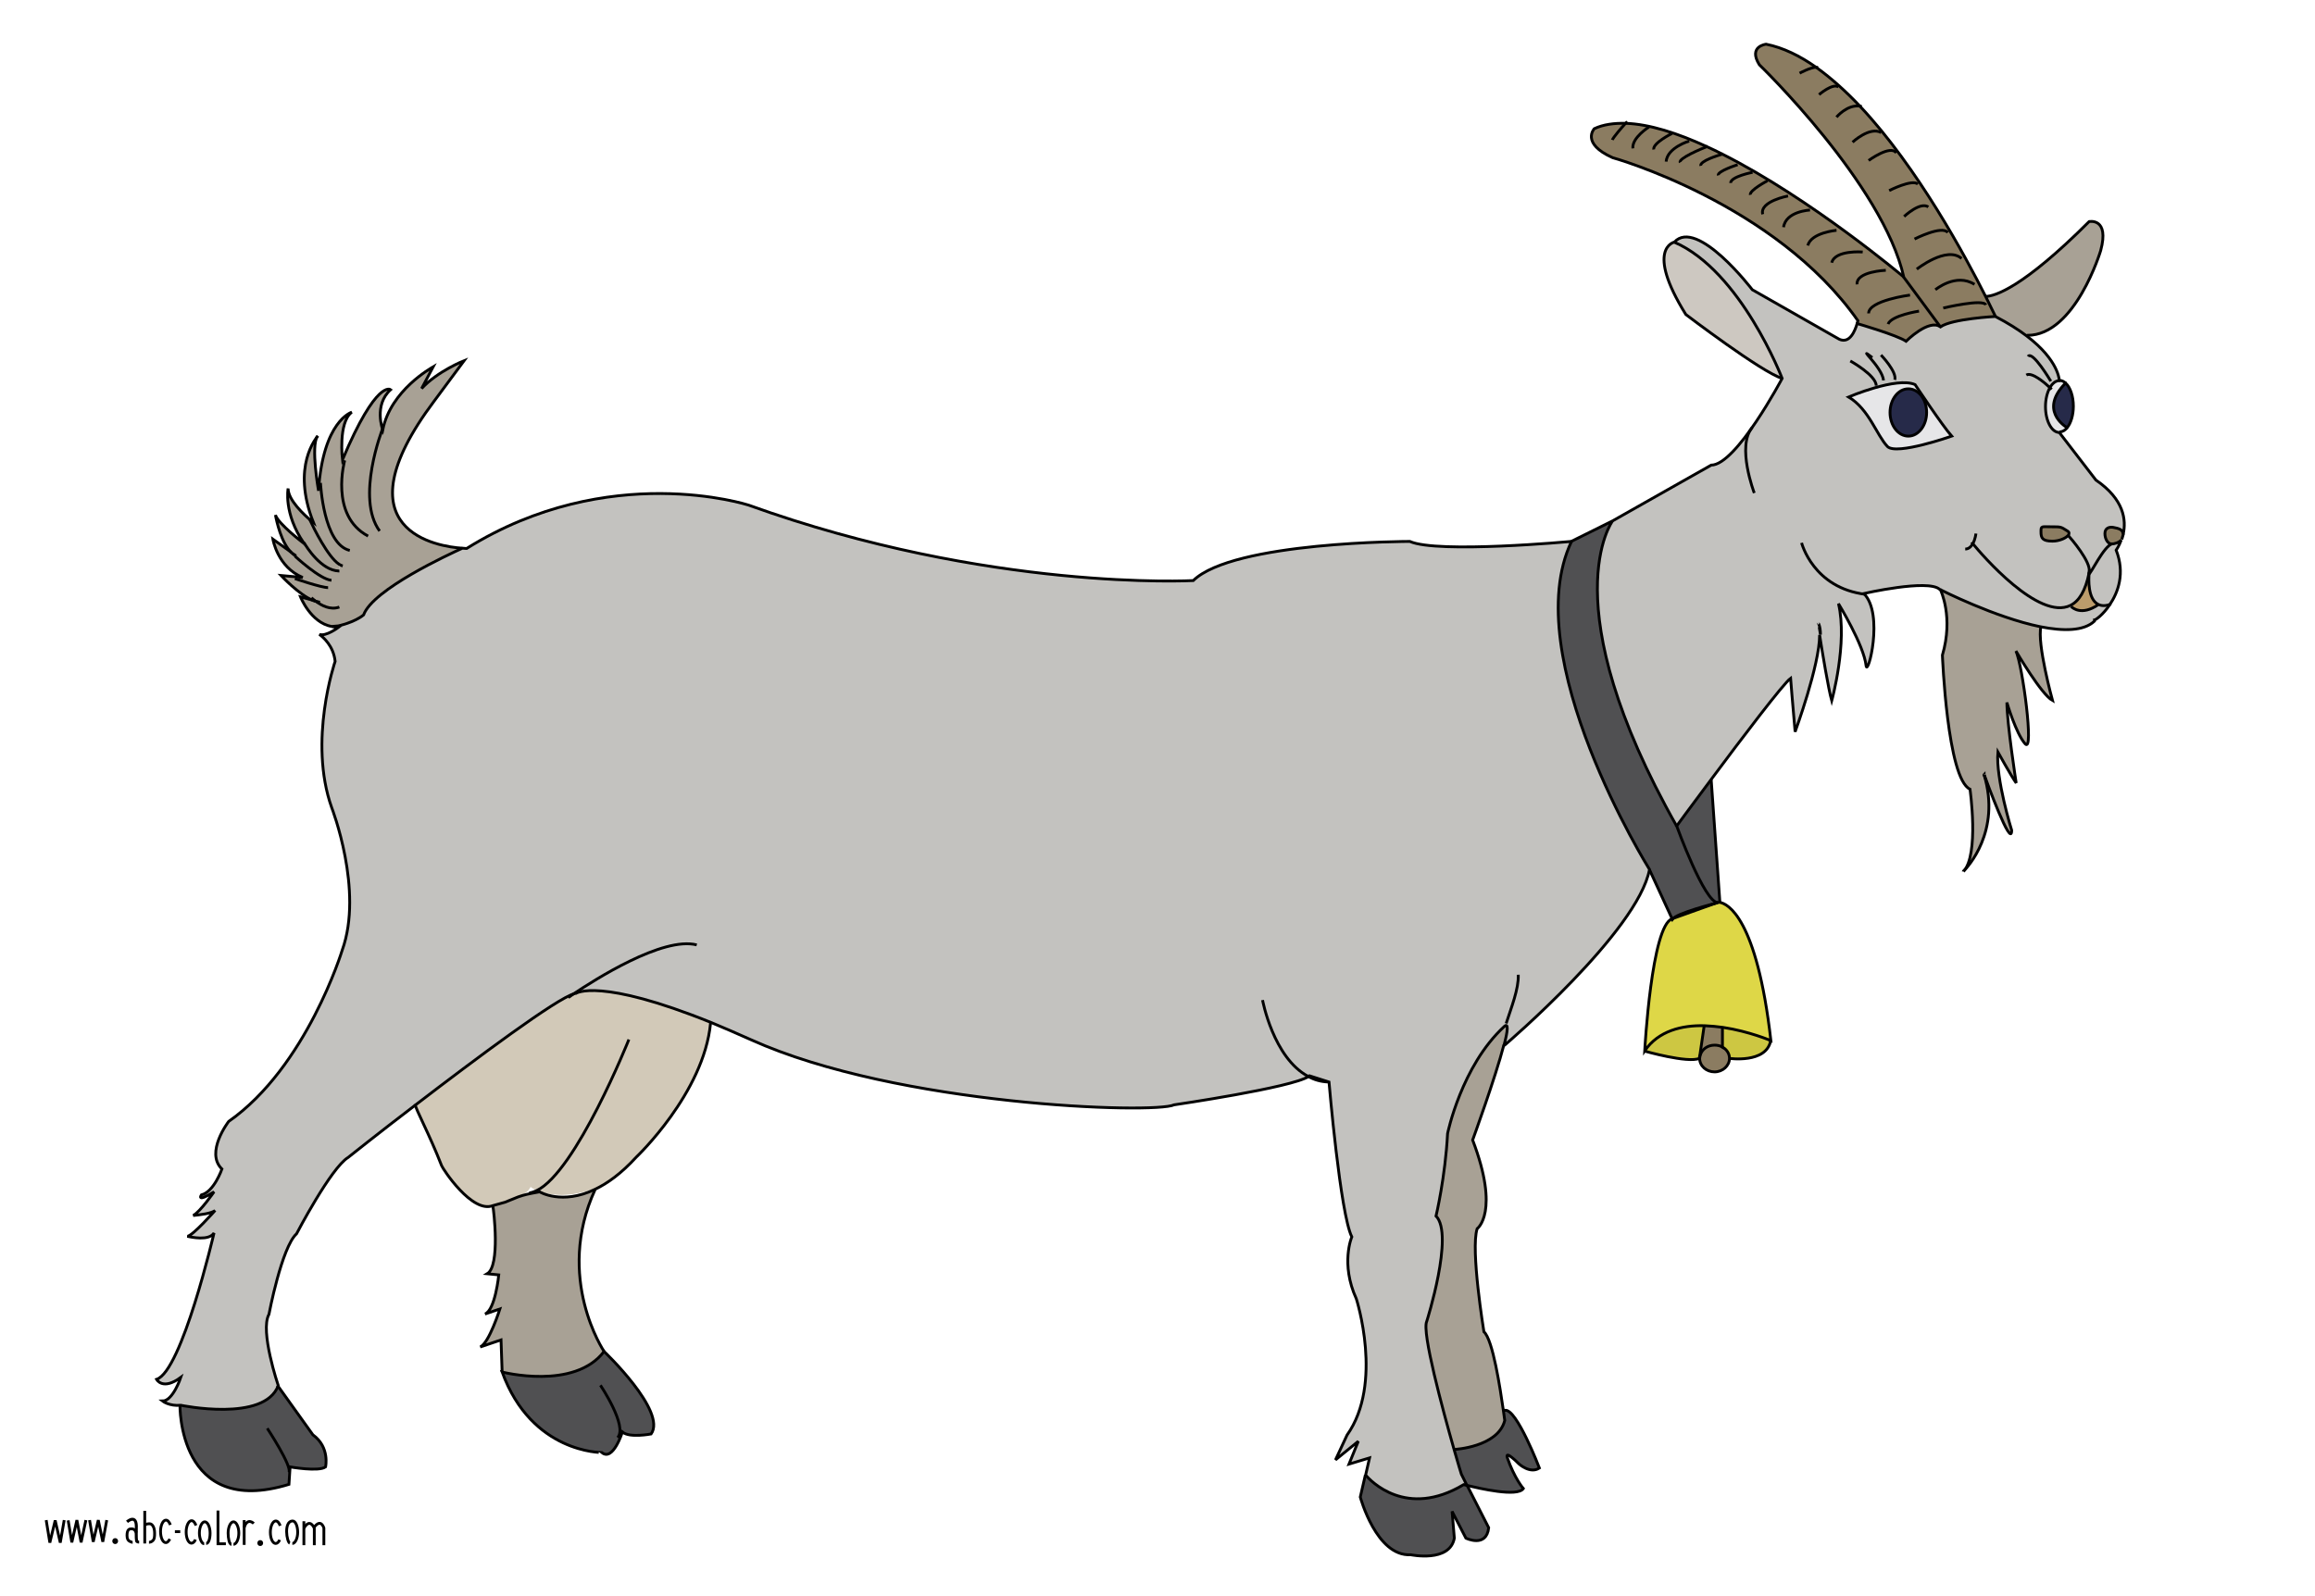 <?xml version="1.0" encoding="utf-8"?>
<!-- Generator: Adobe Illustrator 15.0.2, SVG Export Plug-In . SVG Version: 6.00 Build 0)  -->
<!DOCTYPE svg PUBLIC "-//W3C//DTD SVG 1.1//EN" "http://www.w3.org/Graphics/SVG/1.1/DTD/svg11.dtd">
<svg version="1.1" id="Layer_x5F_www.ABC-color.com"
	 xmlns="http://www.w3.org/2000/svg" xmlns:xlink="http://www.w3.org/1999/xlink" x="0px" y="0px" width="822px" height="567px"
	 viewBox="0 0 822 567" enable-background="new 0 0 822 567" xml:space="preserve">
<rect fill="#FFFFFF" width="822" height="567"/>
<polyline fill="none" stroke="#000000" points="16.4,539.9 17.7,547.9 19.6,540 21.4,547.9 22.8,539.9 "/>
<polyline fill="none" stroke="#000000" points="24.2,540 25.5,547.8 27.3,539.9 28.8,547.8 30.5,539.9 "/>
<polyline fill="none" stroke="#000000" points="31.8,539.9 33.1,547.6 34.9,539.9 36.5,547.6 37.9,539.9 "/>
<line fill="none" stroke="#000000" x1="51.4" y1="536.6" x2="51.4" y2="548.2"/>
<line fill="none" stroke="#000000" x1="62.1" y1="544" x2="64" y2="544"/>
<polyline fill="none" stroke="#000000" points="77.4,536.5 77.4,548.3 80.2,548.3 "/>
<path fill="none" stroke="#000000" d="M69.4,546.8c-0.3,0.8-0.9,1.3-1.4,1.3c-1.1,0-1.9-1.8-1.9-4c0-2.199,0.9-4,1.9-4
	c0.7,0,1.2,0.7,1.6,1.7"/>
<path fill="none" stroke="#000000" d="M72.5,548.3c-0.9,0-1.7-1.899-1.7-3.8c0-2.2,0.9-4,1.9-4s1.9,1.8,1.9,4s-0.6,3.7-1.4,3.7"/>
<path fill="none" stroke="#000000" d="M60.3,546.6c-0.4,0.801-0.9,1.301-1.4,1.301c-1.1,0-1.9-1.801-1.9-4c0-2.2,0.9-4,1.9-4
	c0.7,0,1.2,0.699,1.6,1.699"/>
<path fill="none" stroke="#000000" d="M51.4,541.8c0.3-0.6,1.3-0.6,1.8-0.6c0.7,0,1.7,1,1.7,3.3c0,1.3,0,2.3-0.9,2.9
	c-0.2,0.199-0.8,0.399-1.1,0.399"/>
<path fill="none" stroke="#000000" stroke-width="1.058" d="M45.1,540.5c0,0,3.6-3.2,3.3,2.4c0,0-0.1,3.5,0.1,4.399
	c0.1,0.4,0.9,0.4,0.9,0.4"/>
<path fill="none" stroke="#000000" d="M40.9,547.9c0.7,0,0.7-1.101,0-1.101C40.2,546.8,40.2,547.9,40.9,547.9L40.9,547.9z"/>
<path fill="none" stroke="#000000" d="M82.2,548.5c-0.8,0-1.2-2.2-1.2-4c0-2.2,0.9-4,1.9-4s1.9,1.8,1.9,4s-0.9,4-1.9,4"/>
<line fill="none" stroke="#000000" x1="86.7" y1="539.9" x2="86.7" y2="548.7"/>
<path fill="none" stroke="#000000" d="M90.1,541.1c0,0-2.2-2.3-3.4,1.4"/>
<line fill="none" stroke="#000000" x1="107.9" y1="540.3" x2="107.9" y2="548.8"/>
<path fill="none" stroke="#000000" d="M111.6,548.8v-6c0,0-1.5-3.899-3.7,0"/>
<path fill="none" stroke="#000000" d="M115,548.8v-6.1c0,0-1-3.601-3.5-0.2"/>
<path fill="none" stroke="#000000" d="M99.3,546.9c-0.3,0.8-0.9,1.3-1.4,1.3c-1.1,0-1.9-1.8-1.9-4s0.9-4,1.9-4
	c0.7,0,1.2,0.7,1.6,1.7"/>
<path fill="none" stroke="#000000" d="M102.9,548.1c-1.1-0.5-2.2-7.699,0.9-7.899c1.1-0.101,1.9,1.8,1.9,4s-0.9,4-1.9,4"/>
<path fill="none" stroke="#000000" d="M92.4,548.6c0.7,0,0.7-1.1,0-1.1C91.7,547.5,91.7,548.6,92.4,548.6L92.4,548.6z"/>
<path fill="none" stroke="#000000" d="M48.4,544.4c-0.3-0.601-0.6-1.4-1.7-1.4c-0.7,0-1.6,0.1-1.6,2.4c0,1.3,0.5,1.8,0.9,2
	c0.2,0.1,0.8,0.399,1.1,0.399"/>
<g id="XMLID_2_">
	<g>
		<path fill="#8B7C61" d="M747.5,189.4c0-2,1.5-2.4,2.9-2.2c2.199,0.3,3.399,0.8,3.6,2.4c-0.2,0.8-0.4,1.5-0.6,2.1
			c-0.9,1-2.5,1.4-3.4,1.4C748.6,193,747.5,191.4,747.5,189.4z"/>
		<path fill="#A8A195" d="M708.5,112.4c0,0-1.2-2.7-3.5-7.1c3.3-0.1,13.2-3,36.8-26.6c0,0,7.3-1.5,4.101,10.3c0,0-9,30.1-26,30.1
			l-0.301,0.3C716.7,117.1,713,114.8,708.5,112.4z"/>
		<path fill="#FFFFFF" d="M741.7,203.6c0,0,0-0.1,0-0.3c0-0.1,0-0.2,0-0.3C741.8,203.2,741.8,203.4,741.7,203.6z"/>
		<path fill="#BC9C6B" d="M735.2,215c3-1.5,5.3-5.1,6.6-11.6c0,0.1,0,0.2,0,0.3c-0.2,2.1-0.5,9.3,3.3,11.1l0,0
			c-5.899,4-9.1,1.2-9.6,0.7L735.2,215z"/>
		<path fill="#C3C2BF" d="M741.7,203.6c0.3,0.7,5.3-10,8.3-10.6c1,0,2.6-0.5,3.4-1.4c-0.801,2.2-1.801,3.6-1.801,3.6
			c3.2,8.2,0.7,15-2.3,19.4c-1.8,0.6-3.2,0.6-4.3,0.1C741.3,213,741.6,205.8,741.7,203.6z"/>
		<path fill="#262A49" d="M734,151.9c-1.2-0.7-9.8-6.4-0.7-15.7l0.2-0.1c1.6,1.5,2.7,4.6,2.7,8.2C736.2,147.5,735.3,150.3,734,151.9
			z"/>
		<path fill="#8B7C61" d="M728.8,192.3c-3.6,0-4.1-1.1-4.1-3.3s0.1-1.8,3.7-1.8c3.6,0,3.3,0,5.699,1.5c0.7,0.4,0.7,1,0.301,1.6
			C733.6,191.3,731.2,192.3,728.8,192.3z"/>
		<path fill="#E6E6E8" d="M731.3,153.4c-2.7,0-4.899-4.1-4.899-9.2c0-2.6,0.6-4.9,1.5-6.6c0.899-1.6,2.1-2.6,3.399-2.6
			c0.8,0,1.5,0.4,2.2,1l-0.2,0.1c-9.1,9.2-0.5,15,0.7,15.7C733.2,152.9,732.3,153.4,731.3,153.4z"/>
		<path fill="#A8A195" d="M699.5,280.2c-8.1-3.7-9.8-47.6-9.8-47.6c4-13.6-0.601-23-0.8-23.5c0.6,0.3,19.699,10,35.8,13.3
			c-1.5,6,4.1,26.3,4.1,26.3c-4-2.2-12.7-17.1-13-17.6c2.4,5.2,6.5,36.6,3.3,33c-3.3-3.7-6.5-14.7-6.5-14.7
			c0,7.3,3.301,28.6,3.301,28.6c-1.601-2.2-6.5-11-6.5-11c-0.801,9.5,4.899,27.8,4.899,27.8c0,7-9-17.6-9.7-19.6c0-0.1,0-0.1,0-0.1
			v0.1c6.101,20.1-6,33-7.3,34.2C702.8,303.5,699.5,280.2,699.5,280.2z"/>
		<path fill="#262A49" d="M677.6,154.9c-3.6,0-6.5-3.8-6.5-8.4c0-4.7,2.9-8.4,6.5-8.4c3.601,0,6.5,3.8,6.5,8.4
			S681.2,154.9,677.6,154.9z"/>
		<path fill="#E6E6E8" d="M677.6,138c-3.6,0-6.5,3.8-6.5,8.4s2.9,8.4,6.5,8.4c3.601,0,6.5-3.8,6.5-8.4S681.2,138,677.6,138z
			 M670.2,158.6c-4-4-6.5-13.2-13.8-17.6c0,0,17.1-7.3,23.6-4.4c0,0,9.8,14.7,13,18.3C693,154.9,673.4,161.8,670.2,158.6z"/>
		<path fill="#8B7C61" d="M624.7,23c-4.101-6.6,2.399-7.3,2.399-7.3c6,1.2,12,4.1,17.9,8.3c5.3,3.8,10.5,8.5,15.5,13.8
			c20.5,21.8,37.5,53.5,44.6,67.6c2.2,4.5,3.5,7.1,3.5,7.1s-15.5,0.7-19.5,3.7l-13-17.6C668.6,65.5,624.7,23,624.7,23z"/>
		<path fill="#8B7C61" d="M572.6,56c-11.399-5.1-6.5-10.3-6.5-10.3c3.2-1.5,7-2,11.2-1.9c8.4,0.3,18.4,3.5,28.8,8.3
			c1.801,0.8,3.601,1.7,5.4,2.6C643.1,70.6,676,98.4,676,98.4l13,17.6c-4.1-2.9-12.2,5.1-12.2,5.1c-3.3-2.2-17.1-6.2-17.1-6.2h-0.3
			c0.199-0.7,0.3-1.1,0.3-1.1C630.4,72.1,572.6,56,572.6,56z"/>
		<path fill="#CDC742" d="M611.7,365c9.3,1.4,17,4.7,17,4.7c-1.601,8.1-14.7,6.2-14.7,6.2c0-1.7-1-3.2-2.5-4l0,0V365.3L611.7,365z"
			/>
		<path fill="#DED747" d="M605.1,364.4c-8-0.2-16.3,1.8-21.199,8.899c0,0,2.399-44.7,9.8-46.899l16.2-5.9l0,0c0,0,0.199,0,0.699,0
			c2.7,0.5,13.101,5.3,18.101,49.1c0,0-7.7-3.3-17-4.699C609.6,364.7,607.3,364.5,605.1,364.4z"/>
		<path fill="#505052" d="M610,320.5c-4.9,0-14.6-27.1-14.6-27.1s5.399-7.301,12.3-16.601l3,43.7C610.3,320.5,610,320.5,610,320.5z"
			/>
		<path fill="#8B7C61" d="M605.1,364.4c2.2,0,4.4,0.3,6.601,0.6l-0.101,0.3v6.601l0,0c-0.8-0.5-1.8-0.7-2.8-0.7
			c-2.5,0-4.5,1.5-5.1,3.6L605.1,364.4L605.1,364.4z"/>
		<path fill="#8B7C61" d="M603.7,374.7c0.6-2.101,2.7-3.601,5.1-3.601c1,0,2,0.301,2.8,0.7c1.5,0.8,2.5,2.3,2.5,4
			c0,2.601-2.399,4.8-5.3,4.8c-2.899,0-5.3-2.1-5.3-4.8L603.7,374.7z"/>
		<path fill="#C3C2BF" d="M724.8,189c0,2.2,0.5,3.3,4.101,3.3c2.3,0,4.699-1,5.6-2.1c0.4-0.6,0.4-1.2-0.3-1.6
			c-2.4-1.5-2.101-1.5-5.7-1.5C724.8,187.2,724.8,186.8,724.8,189z M656.4,141c7.3,4.4,9.899,13.5,13.8,17.6
			c3.1,3.2,22.8-3.7,22.8-3.7c-3.3-3.7-13-18.3-13-18.3C673.5,133.6,656.4,141,656.4,141z M645.8,221.6c0,0,0.2,1.5,0.601,3.8
			C646.4,223.8,646.2,222.5,645.8,221.6z M595.4,293.4C550.6,214.3,572.6,185,572.6,185l35-19.8c8.9,0,25.2-30.8,25.2-30.8
			S618.2,96.3,594.5,86c8.1-8.8,27.7,16.9,27.7,16.9l30.899,17.6c3.801,1.7,5.601-3.2,6.301-5.5h0.3c0,0,13.8,4,17.1,6.2
			c0,0,8.101-8.1,12.2-5.1c4.1-2.9,19.5-3.7,19.5-3.7c4.6,2.4,8.2,4.7,11.1,6.9c11.601,8.8,11.601,15.9,11.601,15.9
			c-1.3,0-2.5,1-3.4,2.6c-0.899,1.7-1.5,4-1.5,6.6c0,5.1,2.2,9.2,4.9,9.2l13,16.9c10.1,6.9,10.8,14.3,9.7,19.2
			c-0.2-1.6-1.4-2-3.601-2.4c-1.3-0.2-2.899,0.2-2.899,2.2s1.1,3.7,2.399,3.7c-2.899,0.7-7.899,11.4-8.3,10.6c0-0.3,0-0.5,0-0.5
			c0,0.1,0,0.2,0,0.3c-1.2,6.5-3.6,10.1-6.6,11.6l0.3,0.5c0.5,0.5,3.7,3.3,9.6-0.7l0,0c1.101,0.5,2.5,0.6,4.3-0.1
			c-2.3,3.5-5,5.4-5.399,5.4v0.4c-3.8,3.6-11.101,3.6-19.2,2c-16.1-3.3-35.2-13-35.8-13.3l0,0c-4.101-3.7-26.9,1.5-26.9,1.5
			c7.3,7.3,1.3,29.9,0.8,25.6c-0.8-7.3-9.8-22-9.8-22c3.3,13.9-2.399,34.5-2.399,34.5c-1.2-4.3-3.301-17-4.301-23.4
			c0,10.8-8.699,34.4-8.699,34.4c-0.801-8.8-1.601-19-1.601-19c-2.5,1.8-17.399,21.4-28.399,36.2
			C600.8,286.1,595.4,293.4,595.4,293.4z"/>
		<path fill="#CDC8C1" d="M594.5,86c23.6,10.3,38.3,48.4,38.3,48.4c-7.3-2.2-34.2-22.7-34.2-22.7C584,88.2,594.5,86,594.5,86z"/>
		<path fill="#CDC742" d="M603.5,375.9c-4.1,1.8-19.5-2.601-19.5-2.601c4.9-7.1,13.1-9.1,21.2-8.899v0.1l-1.5,10.2
			C603.6,375.1,603.5,375.5,603.5,375.9z"/>
		<path fill="#505052" d="M585.6,308.8c0,0-47.199-75.5-27.699-116.5L572.6,185c0,0-22,29.3,22.801,108.5c0,0,9.8,27.1,14.6,27.1
			l0,0c-0.9,0.2-14.7,3.7-16.2,5.9L585.6,308.8z"/>
		<path fill="#505052" d="M518.9,523.6c0,0-1.101-3.5-2.601-8.8h0.101c0,0,15.5-0.7,17.899-10.3c0,0-0.2-1.4-0.5-3.6h0.5
			c4.101-0.7,12.2,20.5,12.2,20.5c-3.3,2.199-7.3-1.5-7.3-1.5s-5-5.101-4.101-2.2c2.5,7.3,5.7,11,5.7,11
			c-2.1,3.1-15.7-0.101-19.899-1.101L518.9,523.6z"/>
		<path fill="#505052" d="M484.9,523.8c1.699,2,14.399,15.7,34.8,3.4c0,0,0.5,0.1,1.2,0.3l7.699,15.1c-0.8,7.301-8.1,3.7-8.1,3.7
			l-4.9-9.5l0.801,9.5c-1.601,8.8-15.5,5.9-15.5,5.9c-12.2,0.7-17.9-20.5-17.9-20.5L484.9,523.8z"/>
		<path fill="#A8A195" d="M516.3,514.8c-4.1-14.399-11.399-41.7-9.7-45.5c0,0,9.801-30.8,3.301-37.399c0,0,3.3-13.9,4.1-29.301
			c0,0,4.9-23.899,20.1-38c1.601-1.5,1.301,1.5,0,6.4c-3,11.6-11.1,33.8-11.1,33.8c9.8,25.7,1.6,31.5,1.6,31.5
			C522.2,443.6,527,472.9,527,472.9c3.2,2.8,5.8,20.3,6.9,27.899c0.3,2.2,0.5,3.601,0.5,3.601c-2.4,9.5-17.9,10.3-17.9,10.3
			L516.3,514.8z"/>
		<path fill="#D2C9B8" d="M156.7,414.2c-4.3-11.101-9.4-20.4-9.4-21.8c21.4-16.4,50.3-38,56.4-39.5c0.2,0,0.4-0.101,0.5-0.101
			c0,0,8.3-5.7,48.1,10.4l-0.1,0.2c-2.4,24.899-26.4,47.6-26.4,47.6c-5.3,5.8-10.2,9.3-14.6,11.4c0-0.101,0.1-0.2,0.1-0.301
			c-10.5,3.9-17.5,2.101-20.8,0.7c-1.4-0.6-2.1-1.2-2.1-1.2c-0.9,1.801-2.4,2.7-4.5,3.5c-0.2,0.101-0.3,0.101-0.5,0.2
			c-2.3,0.8-5.1,1.601-8.5,2.9C167.6,431.2,157.1,415.3,156.7,414.2z"/>
		<path fill="#505052" d="M213.7,515.9c0,0-24.8,0.399-35.4-28.601c0,0,25.6,6.601,36.2-7.3c0,0,22.4,21.3,16.7,29.3
			c0,0-7.7,1.5-10.2-0.7C221,508.5,217.7,519.2,213.7,515.9z"/>
		<path fill="#FFFFFF" d="M190.6,422.8c3.3,1.4,10.3,3.2,20.8-0.7c0,0.101-0.1,0.2-0.1,0.301c-11.8,5.699-19.7,0.899-19.7,0.899
			c-4.3,0.8-5.3,1-7.6,1.8c2.1-0.8,3.6-1.8,4.5-3.5C188.4,421.7,189.1,422.2,190.6,422.8z"/>
		<path fill="#A8A195" d="M172.1,466.8c3.7-1.5,4.9-13.899,4.9-13.899l-4.1-0.4c4.7-2.8,2.3-22.7,2-24.1c0.5-0.2,3.8-1,4.3-1.2
			c1.9-0.8,3.2-1.3,4.2-1.7c0.2-0.1,0.4-0.1,0.5-0.2c2.3-0.8,3.3-1,7.6-1.8c0,0,7.9,4.7,19.7-0.9c-14.4,31.4,3.2,57.5,3.2,57.5
			c-10.6,13.9-36.2,7.301-36.2,7.301l-0.4-11.4l-7.4,2.5c3.2-1.4,7-13.5,7-13.5L172.1,466.8z"/>
		<path fill="#FFFFFF" d="M183.4,425.4c-1,0.399-2.3,0.899-4.2,1.699c-0.5,0.2-3.8,1-4.3,1.2C178.3,427,181.2,426.3,183.4,425.4z"/>
		<path fill="#A8A195" d="M112,213.5l-0.8-0.2c-5.1-2.1-11.4-8.9-11.4-8.9l7.7,0.7c-9-3.7-10.6-13.6-10.6-13.6l6.6,4.7
			c0.5,0.5,1,0.9,1.6,1.1l-1.6-1.1c-3.6-3.4-5.3-11.2-5.7-13.4c1,3.2,10.1,10.1,10.1,10.1s0,0,0-0.1l0.2-0.2
			c0.9,1.6,6.1,9.8,12.3,10l0.1-2.4c-3.9-2.6-9-13.1-10.2-15.4c0.5,0.4,0.9,0.7,0.9,0.7c-8-20.1,1.2-30.3,1.6-30.8
			c-2.4,3.7,0.4,19.4,0.4,19.4c1.6-24.9,11.8-27.9,11.8-27.9c-4.9,3.7-3.3,16.9-3.3,16.9c12.2-28.9,17.1-24.9,17.1-24.9
			c-6.1,5.5-2.8,14.3-2.8,14.3c2.8-14.1,17.4-22.1,17.9-22.4l-4.1,7.7c5.7-6.2,15.1-9.9,15.1-9.9l-10.6,14.3
			c-35,46.6,1.9,51.8,9.9,52.3c-4.6,2.1-31.8,14.6-35.1,23.7c-3.3,2.7-9,3.9-9,3.9l-2.4,0.2c-7.4-1.4-11-10.5-11-10.5l4.5,1.2
			c0.4,0.1,0.7,0.3,1,0.4l0,0c0.5,0.1,0.9,0.2,1.4,0.3L112,213.5L112,213.5z"/>
		<path fill="#A8A195" d="M107.8,193c-7.3-10.6-5.6-19.4-5.6-19.4c0,4.2,5.9,9.5,8.1,11.4c1.1,2.4,6.2,12.8,10.2,15.4l-0.1,2.4
			c-6.2-0.2-11.3-8.5-12.3-10L107.8,193z"/>
		<path fill="#505052" d="M111.1,509.6c6.1,4.4,4.5,11.4,4.5,11.4c-2.4,1.8-12.6,0-12.6,0l-0.4,6.2C63.1,539.3,63.9,499,63.9,499
			s29.7,6.2,34.6-7L111.1,509.6z"/>
		<path fill="#C3C2BF" d="M117.6,286.8c-8.5-23.8,1.2-52,1.2-52c-0.6-5.6-4.3-8.6-5.6-9.6c2.3,0.9,6.8-2.5,6.8-2.5
			c-0.8,0-1.6,0-2.4-0.2l2.4-0.2c0,0,5.7-1.2,9-3.9c3.3-9.1,30.5-21.6,35.1-23.7c0.9,0.1,1.5,0.1,1.5,0.1
			c50.5-31.5,100.1-15.4,100.1-15.4c85.5,30.8,157.899,26.8,157.899,26.8c14.2-13.9,76.9-13.9,76.9-13.9c9.8,4.4,57.4,0,57.4,0
			c-19.5,41,27.699,116.5,27.699,116.5c-4.1,22-51.3,62.3-51.3,62.3L534,371c1.3-4.9,1.6-7.9,0-6.4c-15.2,14-20.1,38-20.1,38
			C513.1,418,509.8,431.9,509.8,431.9c6.5,6.6-3.3,37.399-3.3,37.399c-1.8,3.8,5.6,31.101,9.7,45.5c1.5,5.3,2.6,8.8,2.6,8.8l2,4
			c-0.8-0.199-1.2-0.3-1.2-0.3c-20.399,12.2-33.1-1.399-34.8-3.399l1.4-6.101l-7.3,2.2l3.3-8.1l-8.101,6.6l4.101-8.8
			c13-18.3,3.3-48.4,3.3-48.4c-5.7-12.5-1.6-22-1.6-22c-4.101-8.1-8.101-55-8.101-55l-6.899-2.2c-0.101,0.101-0.2,0.101-0.301,0.2
			c-6,4-47.8,10.101-47.8,10.101c-6.899,3.3-98.1,0.399-150.2-23.101c-5.1-2.3-9.8-4.3-14.1-6.1c-39.8-16.101-48.1-10.4-48.1-10.4
			c-0.1,0-0.3,0-0.5,0.101c-6.1,1.5-35,23.1-56.4,39.5c-13.5,10.3-24,18.699-24,18.699c-6.1,3.7-18.3,27.101-18.3,27.101
			c-5.3,4.8-9.8,28.6-9.8,28.6c-3.3,5.9,3.3,25.3,3.3,25.3c-4.9,13.2-34.6,7-34.6,7c-4.1,0.4-6.5-1.5-6.5-1.5
			c3.7,0,6.5-8.399,6.5-8.399c-6.5,4.8-8.6,0.7-8.6,0.7c9-2.9,20.4-52,20.4-52c-1.8,2.899-8.1,1.5-9.5,1.199
			c1.9-0.1,9.9-9.199,9.9-9.199c-1.2,1.1-5.7,1.6-7.8,1.8c2.5-1.3,7.4-8.4,7.4-8.4c-6.5,4-4.5,1.101-4.5,1.101
			c4.5-1.101,7.3-9.2,7.3-9.2c-6.1-5.9,2.4-16.9,2.4-16.9c27.7-19.399,40.3-60.8,40.3-60.8C129,316.2,117.6,286.8,117.6,286.8z"/>
	</g>
	<g>
		<path fill="none" stroke="#000000" d="M632.8,134.4c-7.3-2.2-34.2-22.7-34.2-22.7C584,88.2,594.5,86,594.5,86"/>
		<path fill="none" stroke="#000000" d="M705,105.3c3.3-0.1,13.2-3,36.8-26.6c0,0,7.3-1.5,4.101,10.3c0,0-9,30.1-26,30.1l-0.301,0.3
			"/>
		<path fill="none" stroke="#000000" d="M659.4,115c0.199-0.7,0.3-1.1,0.3-1.1C630.4,72.1,572.6,56,572.6,56
			c-11.399-5.1-6.5-10.3-6.5-10.3c3.2-1.5,7-2,11.2-1.9c8.4,0.3,18.4,3.5,28.8,8.3c1.801,0.8,3.601,1.7,5.4,2.6
			C643.1,70.6,676,98.4,676,98.4"/>
		<path fill="none" stroke="#000000" d="M689,116.1l-13-17.6c-7.3-33-51.3-75.5-51.3-75.5c-4.101-6.6,2.399-7.3,2.399-7.3
			c6,1.2,12,4.1,17.9,8.3c5.3,3.8,10.5,8.5,15.5,13.8c20.5,21.8,37.5,53.5,44.6,67.6c2.2,4.5,3.5,7.1,3.5,7.1"/>
		<path fill="none" stroke="#000000" d="M754,189.5c-0.2,0.8-0.4,1.5-0.6,2.1"/>
		<path fill="none" stroke="#000000" d="M731.3,135.1c0.8,0,1.5,0.4,2.2,1"/>
		<path fill="none" stroke="#000000" d="M734,151.9c-0.8,1-1.7,1.5-2.7,1.5"/>
		<path fill="none" stroke="#000000" d="M733.5,136.1c1.6,1.5,2.7,4.6,2.7,8.2c0,3.2-0.9,6-2.2,7.6c-1.2-0.7-9.8-6.4-0.7-15.7
			L733.5,136.1z"/>
		<path fill="none" stroke="#000000" d="M684.1,146.5c0-4.7-2.899-8.4-6.5-8.4c-3.6,0-6.5,3.8-6.5,8.4s2.9,8.4,6.5,8.4
			C681.2,154.9,684.1,151.1,684.1,146.5z"/>
		<path fill="none" stroke="#000000" d="M697.2,309.5c5.6-6,2.3-29.2,2.3-29.2c-8.1-3.7-9.8-47.6-9.8-47.6c4-13.6-0.601-23-0.8-23.5
			"/>
		<path fill="none" stroke="#000000" d="M704.5,275.2c6.1,20.1-6,33-7.3,34.2c0,0-0.101,0-0.101,0.1"/>
		<path fill="none" stroke="#000000" d="M704.5,275.2c0-0.1,0-0.1,0-0.1C704.4,275.2,704.4,275.2,704.5,275.2z"/>
		<path fill="none" stroke="#000000" d="M724.7,222.5c-1.5,6,4.1,26.3,4.1,26.3c-4-2.2-12.7-17.1-13-17.6c2.4,5.2,6.5,36.6,3.3,33
			c-3.3-3.7-6.5-14.7-6.5-14.7c0,7.3,3.301,28.6,3.301,28.6c-1.601-2.2-6.5-11-6.5-11c-0.801,9.5,4.899,27.8,4.899,27.8
			c0,7-9-17.601-9.7-19.601"/>
		<line fill="none" stroke="#000000" x1="607.6" y1="276.9" x2="610.7" y2="320.6"/>
		<path fill="none" stroke="#000000" d="M646.4,225.4c0-1.6-0.2-2.8-0.601-3.8C645.8,221.6,646,223.1,646.4,225.4z"/>
		<path fill="none" stroke="#000000" d="M572.6,185l35-19.8c8.9,0,25.2-30.8,25.2-30.8S618.2,96.3,594.5,86
			c8.1-8.8,27.7,16.9,27.7,16.9l30.899,17.6c3.801,1.7,5.601-3.2,6.301-5.5h0.3c0,0,13.8,4,17.1,6.2c0,0,8.101-8.1,12.2-5.1
			c4.1-2.9,19.5-3.7,19.5-3.7c4.6,2.4,8.2,4.7,11.1,6.9c11.601,8.8,11.601,15.9,11.601,15.9c-1.3,0-2.5,1-3.4,2.6
			c-0.899,1.7-1.5,4-1.5,6.6c0,5.1,2.2,9.2,4.9,9.2l13,16.9c10.1,6.9,10.8,14.3,9.7,19.2c-0.2-1.6-1.4-2-3.601-2.4
			c-1.3-0.2-2.899,0.2-2.899,2.2s1.1,3.7,2.399,3.7c1,0,2.601-0.5,3.4-1.4c-0.8,2.2-1.8,3.6-1.8,3.6c3.199,8.2,0.699,15-2.301,19.4
			c-2.3,3.5-5,5.4-5.399,5.4v0.4c-3.8,3.6-11.101,3.6-19.2,2c-16.1-3.3-35.2-13-35.8-13.3l0,0c-4.101-3.7-26.9,1.5-26.9,1.5
			c7.3,7.3,1.3,29.9,0.8,25.6c-0.8-7.3-9.8-22-9.8-22c3.3,13.9-2.399,34.5-2.399,34.5c-1.2-4.3-3.301-17-4.301-23.4
			c0,10.8-8.699,34.4-8.699,34.4c-0.801-8.8-1.601-19-1.601-19c-2.5,1.8-17.399,21.4-28.399,36.2c-6.9,9.2-12.301,16.6-12.301,16.6"
			/>
		<path fill="none" stroke="#000000" d="M734.1,188.6c-2.399-1.5-2.1-1.5-5.699-1.5c-3.601,0-3.7-0.4-3.7,1.8c0,2.2,0.5,3.3,4.1,3.3
			c2.3,0,4.7-1,5.601-2.1C734.8,189.6,734.8,189,734.1,188.6z"/>
		<path fill="none" stroke="#000000" d="M693,154.9c-3.3-3.7-13-18.3-13-18.3c-6.5-2.9-23.6,4.4-23.6,4.4
			c7.3,4.4,9.899,13.5,13.8,17.6C673.4,161.8,693,154.9,693,154.9z"/>
		<path fill="none" stroke="#000000" d="M557.9,192.3L572.6,185c0,0-22,29.3,22.801,108.5c0,0,9.8,27.1,14.6,27.1"/>
		<path fill="none" stroke="#000000" d="M610,320.6c-0.9,0.2-14.7,3.7-16.2,5.9l-8.1-17.6"/>
		<path fill="none" stroke="#000000" d="M628.7,369.7c-1.601,8.1-14.7,6.2-14.7,6.2"/>
		<path fill="none" stroke="#000000" d="M611.6,371.9c1.5,0.8,2.5,2.3,2.5,4c0,2.6-2.399,4.8-5.3,4.8c-2.899,0-5.3-2.101-5.3-4.8
			l0.2-1.2"/>
		<path fill="none" stroke="#000000" d="M611.7,365l-0.101,0.3v6.601l0,0c-0.8-0.5-1.8-0.7-2.8-0.7c-2.5,0-4.5,1.5-5.1,3.6"/>
		<path fill="none" stroke="#000000" d="M605.1,364.4L605.1,364.4l-1.5,10.3c-0.1,0.399-0.199,0.8-0.199,1.2
			c-4.101,1.8-19.5-2.601-19.5-2.601"/>
		<path fill="none" stroke="#000000" d="M610,320.5c0,0,0.2,0,0.7,0c2.7,0.5,13.1,5.3,18.1,49.1c0,0-7.7-3.3-17-4.699
			c-2.1-0.301-4.3-0.5-6.6-0.601c-8-0.2-16.3,1.8-21.2,8.9c0,0,2.4-44.7,9.8-46.9L610,320.5L610,320.5z"/>
		<path fill="none" stroke="#000000" d="M520.9,527.5l7.699,15.1c-0.8,7.301-8.1,3.7-8.1,3.7l-4.9-9.5l0.801,9.5
			c-1.601,8.8-15.5,5.9-15.5,5.9c-12.2,0.7-17.9-20.5-17.9-20.5l1.8-7.8"/>
		<path fill="none" stroke="#000000" d="M533.9,500.9h0.5c4.1-0.7,12.199,20.5,12.199,20.5c-3.3,2.199-7.3-1.5-7.3-1.5
			s-5-5.101-4.1-2.2c2.5,7.3,5.7,11,5.7,11c-2.101,3.1-15.7-0.101-19.9-1.101"/>
		<path fill="none" stroke="#000000" d="M534,371.1c-3,11.601-11.1,33.801-11.1,33.801c9.8,25.699,1.6,31.5,1.6,31.5
			c-2.4,7.3,2.4,36.6,2.4,36.6c3.199,2.8,5.8,20.3,6.899,27.9c0.3,2.199,0.5,3.6,0.5,3.6C531.9,514,516.4,514.8,516.4,514.8H516.3"
			/>
		<path fill="none" stroke="#000000" d="M178.3,487.3l-0.4-11.399l-7.4,2.5c3.2-1.4,7-13.5,7-13.5l-5.3,1.8
			c3.7-1.5,4.9-13.9,4.9-13.9L173,452.4c4.7-2.801,2.3-22.7,2-24.101"/>
		<path fill="none" stroke="#000000" d="M211.3,422.5c-14.4,31.4,3.2,57.5,3.2,57.5"/>
		<path fill="none" stroke="#000000" d="M178.3,487.3c0,0,25.6,6.601,36.2-7.3c0,0,22.4,21.3,16.7,29.3c0,0-7.7,1.5-10.2-0.7
			c0,0-3.3,10.601-7.3,7.301C213.7,515.9,188.8,516.2,178.3,487.3z"/>
		<path fill="none" stroke="#000000" d="M98.5,492l12.6,17.6c6.1,4.4,4.5,11.4,4.5,11.4c-2.4,1.8-12.6,0-12.6,0l-0.4,6.2
			C63.1,539.3,63.9,499,63.9,499"/>
		<path fill="none" stroke="#000000" d="M252.4,363.2l-0.1,0.2c-2.4,24.899-26.4,47.6-26.4,47.6c-5.3,5.8-10.2,9.3-14.6,11.4
			c-11.8,5.699-19.7,0.899-19.7,0.899c-4.3,0.8-5.3,1-7.6,1.8c-0.2,0.101-0.3,0.101-0.5,0.2c-1,0.4-2.3,0.9-4.2,1.7
			c-0.5,0.2-3.8,1-4.3,1.2c-7.4,2.899-17.8-13.101-18.2-14.2c-4.3-11.1-9.4-20.4-9.4-21.8"/>
		<path fill="none" stroke="#000000" d="M112.7,154.9L112.7,154.9c-2.4,3.7,0.4,19.4,0.4,19.4c1.6-24.9,11.8-27.9,11.8-27.9
			c-4.9,3.7-3.3,16.9-3.3,16.9c12.2-28.9,17.1-24.9,17.1-24.9c-6.1,5.5-2.8,14.3-2.8,14.3c2.8-14.1,17.4-22.1,17.9-22.4l-4.1,7.7
			c5.7-6.2,15.1-9.9,15.1-9.9l-10.6,14.3c-35,46.6,1.9,51.8,9.9,52.3"/>
		<path fill="none" stroke="#000000" d="M103.5,196.3c-3.6-3.4-5.3-11.2-5.7-13.4c1,3.2,10.1,10.1,10.1,10.1s0,0,0-0.1
			c-7.3-10.6-5.6-19.4-5.6-19.4c0,4.2,5.9,9.5,8.1,11.4c0.5,0.4,0.9,0.7,0.9,0.7c-8-20.1,1.2-30.3,1.6-30.8"/>
		<path fill="none" stroke="#000000" d="M103.5,196.3c0.5,0.5,1,0.9,1.6,1.1L103.5,196.3z"/>
		<path fill="none" stroke="#000000" d="M112,213.5l-0.8-0.2c-5.1-2.1-11.4-8.9-11.4-8.9l7.7,0.7c-9-3.7-10.6-13.6-10.6-13.6
			l6.6,4.7"/>
		<path fill="none" stroke="#000000" d="M112.2,213.6c0.5,0.1,0.9,0.2,1.4,0.3l-1.6-0.4"/>
		<path fill="none" stroke="#000000" d="M117.7,222.5c-7.4-1.4-11-10.5-11-10.5l4.5,1.2c0.4,0.1,0.7,0.3,1,0.4"/>
		<path fill="none" stroke="#000000" d="M117.7,222.5l2.4-0.2c0,0,5.7-1.2,9-3.9c3.3-9.1,30.5-21.6,35.1-23.7
			c0.9,0.1,1.5,0.1,1.5,0.1c50.5-31.5,100.1-15.4,100.1-15.4c85.5,30.8,157.9,26.8,157.9,26.8c14.2-13.9,76.899-13.9,76.899-13.9
			c9.801,4.4,57.4,0,57.4,0c-19.5,41,27.7,116.5,27.7,116.5c-4.101,22-51.3,62.3-51.3,62.3L534.1,371c1.301-4.9,1.601-7.9,0-6.4
			c-15.199,14-20.1,38-20.1,38c-0.8,15.4-4.1,29.301-4.1,29.301c6.5,6.6-3.301,37.399-3.301,37.399c-1.8,3.8,5.601,31.101,9.7,45.5
			c1.5,5.3,2.601,8.8,2.601,8.8l2,4c-0.801-0.199-1.2-0.3-1.2-0.3c-20.4,12.2-33.101-1.399-34.8-3.399l1.399-6.101L479,520l3.3-8.1
			l-8.1,6.6l4.1-8.8c13-18.3,3.3-48.4,3.3-48.4c-5.699-12.5-1.6-22-1.6-22c-4.1-8.1-8.1-54.999-8.1-54.999L465,382.1
			c-0.1,0.101-0.2,0.101-0.3,0.201c-6,4-47.8,10.1-47.8,10.1c-6.9,3.3-98.101,0.4-150.2-23.1c-5.1-2.301-9.8-4.301-14.1-6.101
			c-39.8-16.101-48.1-10.399-48.1-10.399c-0.1,0-0.3,0-0.5,0.1c-6.1,1.5-35,23.1-56.4,39.5c-13.5,10.3-24,18.699-24,18.699
			c-6.1,3.701-18.3,27.101-18.3,27.101c-5.3,4.8-9.8,28.6-9.8,28.6c-3.3,5.9,3.3,25.301,3.3,25.301c-4.9,13.199-34.6,7-34.6,7
			c-4.1,0.399-6.5-1.5-6.5-1.5c3.7,0,6.5-8.4,6.5-8.4c-6.5,4.8-8.6,0.7-8.6,0.7c9-2.9,20.4-52,20.4-52c-1.8,2.899-8.1,1.5-9.5,1.2
			c1.9-0.101,9.9-9.2,9.9-9.2c-1.2,1.1-5.7,1.6-7.8,1.8c2.5-1.3,7.4-8.4,7.4-8.4c-6.5,4-4.5,1.101-4.5,1.101
			c4.5-1.101,7.3-9.2,7.3-9.2c-6.1-5.899,2.4-16.899,2.4-16.899c27.7-19.4,40.3-60.801,40.3-60.801c7.7-21.3-3.7-50.6-3.7-50.6
			c-8.5-23.8,1.2-52,1.2-52c-0.6-5.6-4.3-8.6-5.6-9.6c2.3,0.9,6.8-2.5,6.8-2.5C119.2,222.7,118.4,222.7,117.7,222.5z"/>
		<path fill="none" stroke="#000000" d="M534.8,363.5c1.8-5.6,4.5-12.3,4.3-17.3"/>
		<path fill="none" stroke="#000000" d="M448.3,355.2c0,0,3.8,20.5,16.2,27.1c2.1,1.2,4.5,1.9,7.2,2"/>
		<path fill="none" stroke="#000000" d="M639.7,192.8c0,0,4.1,16.1,22.8,18.3"/>
		<path fill="none" stroke="#000000" d="M622.9,175.1c0,0-6.4-16.7-0.7-23.3"/>
		<path fill="none" stroke="#000000" d="M741.8,203.1c0,0.1,0,0.3,0,0.5c-0.2,2.1-0.5,9.3,3.3,11.1c1.101,0.5,2.5,0.6,4.301-0.1
			c0.1,0,0.199-0.1,0.3-0.1"/>
		<path fill="none" stroke="#000000" d="M700.1,192.6c0,0,0.101,0.2,0.4,0.5c3.1,3.8,23.4,27.5,34.7,21.9c3-1.5,5.3-5.1,6.6-11.6"/>
		<path fill="none" stroke="#000000" d="M734.3,190.1c0,0,0,0.1,0.101,0.1c1,1.1,8.1,9.4,7.399,12.8c0,0,0,0,0,0.1s0,0.2,0,0.3
			s0,0.2,0,0.3c0.3,0.7,5.3-10,8.3-10.6"/>
		<path fill="none" stroke="#000000" d="M639,26c0,0,4-2.2,6-2.1c0.2,0,0.4,0.1,0.6,0.1"/>
		<path fill="none" stroke="#000000" d="M645.9,33.6c0,0,4.899-4.2,6.899-2.7"/>
		<path fill="none" stroke="#000000" d="M652.1,41.6c0,0,3.801-4.6,8.4-3.9c0.2,0,0.4,0.1,0.6,0.1"/>
		<path fill="none" stroke="#000000" d="M657.8,50.5c0,0,6.101-5.7,10.2-3.4"/>
		<path fill="none" stroke="#000000" d="M663.5,57c0,0,7.8-5.7,9.8-2.7"/>
		<path fill="none" stroke="#000000" d="M670.8,67.7c0,0,8.2-4.2,10.2-2.3"/>
		<path fill="none" stroke="#000000" d="M676.1,76.9c0,0,5.7-5.4,8.601-3.4"/>
		<path fill="none" stroke="#000000" d="M679.8,84.9c0,0,9.8-5,11.8-2.3"/>
		<path fill="none" stroke="#000000" d="M680.6,95.6c0,0,10.601-8.4,15.9-3.8"/>
		<path fill="none" stroke="#000000" d="M687.2,102.9c0,0,7.3-6.1,13.899-1.9"/>
		<path fill="none" stroke="#000000" d="M690,109.4c0,0,14.3-3.4,15.1-1.1"/>
		<path fill="none" stroke="#000000" d="M577.8,43.2c0,0-0.2,0.2-0.6,0.6c-1.3,1.4-4.4,5-4.7,5.9"/>
		<path fill="none" stroke="#000000" d="M585.5,45.1c0,0-6.1,3.8-5.7,7.6"/>
		<path fill="none" stroke="#000000" d="M593.7,47.4c0,0-6.9,3.4-6.5,5.7"/>
		<path fill="none" stroke="#000000" d="M599.8,50.1c0,0-7.8,2.3-8.2,7.3"/>
		<path fill="none" stroke="#000000" d="M606.3,52c0,0-0.1,0-0.3,0.1c-1.8,0.7-10.2,4.2-9.4,5.6"/>
		<path fill="none" stroke="#000000" d="M611.7,54.7c0,0-0.101,0-0.3,0.1c-1.4,0.4-7.9,2.4-7.5,4.1"/>
		<path fill="none" stroke="#000000" d="M617,58.5c0,0-7.3,2.3-6.9,3.8"/>
		<path fill="none" stroke="#000000" d="M622.3,61.2c0,0-7.8,1.5-7.8,3.8"/>
		<path fill="none" stroke="#000000" d="M627.6,64.2c0,0-6.5,3.4-6.1,5"/>
		<path fill="none" stroke="#000000" d="M634.9,69.6c0,0-10.2,1.9-9,6.5"/>
		<path fill="none" stroke="#000000" d="M642.7,74.6c0,0-8.601,0.4-9.4,6.1"/>
		<path fill="none" stroke="#000000" d="M652.1,81.8c0,0-9,0.8-10.199,5.4"/>
		<path fill="none" stroke="#000000" d="M661.4,89.5c0,0-9.801-0.8-11,3.8"/>
		<path fill="none" stroke="#000000" d="M669.6,96c0,0-10.6,0.4-10.199,5"/>
		<path fill="none" stroke="#000000" d="M678.2,104.8c0,0-14.7,1.9-14.7,6.5"/>
		<path fill="none" stroke="#000000" d="M681.4,110.5c0,0-9.801,1.5-11,4.6"/>
		<path fill="none" stroke="#000000" d="M201.8,354.3c0,0,0.7-0.5,2-1.399c7.2-4.801,31.5-20.4,43.6-17.301"/>
		<path fill="none" stroke="#000000" d="M135.8,152.4c0,0-9.6,24.5-1,36.2"/>
		<path fill="none" stroke="#000000" d="M122.4,163.5c0,0-5.5,19.6,8.3,26.9"/>
		<path fill="none" stroke="#000000" d="M113.8,171.5c0,0,1,21.8,10.4,24"/>
		<path fill="none" stroke="#000000" d="M110,184.5c0,0,0.1,0.2,0.2,0.5c1.1,2.4,6.2,12.8,10.2,15.4c0.5,0.3,0.9,0.5,1.3,0.6"/>
		<path fill="none" stroke="#000000" d="M107.9,192.5c0,0,0,0.1,0.1,0.3c0.9,1.6,6.1,9.8,12.3,10c0.1,0,0.2,0,0.2,0"/>
		<path fill="none" stroke="#000000" d="M104.7,197.5c0,0,8.9,8.3,13,8.6"/>
		<path fill="none" stroke="#000000" d="M104.7,205.5c0,0,9.3,3.2,11.8,3.2"/>
		<path fill="none" stroke="#000000" d="M110.6,212.3c0,0,0.5,0.5,1.4,1.2l0,0c0.1,0,0.1,0.1,0.2,0.1l0,0c1.9,1.4,5.1,3.2,8.3,2"/>
		<path fill="none" stroke="#000000" d="M94.9,507.3c0,0,8.9,13.5,7.7,15.7"/>
		<path fill="none" stroke="#000000" d="M213.2,492c0,0,9.8,14.6,6.1,18.6"/>
		<path fill="none" stroke="#000000" d="M223.3,369.2c0,0-18.7,46.899-32.8,53.7c-0.9,0.399-1.8,0.699-2.6,0.8"/>
		<path fill="none" stroke="#000000" d="M657,128.2c0,0,9.2,5.1,9.2,8.8"/>
		<path fill="none" stroke="#000000" d="M664.8,127c-6.1-4.7,3.5,3.2,4,8.1"/>
		<path fill="none" stroke="#000000" d="M667.9,126.1c0,0,5.699,5.9,4.899,8.8"/>
		<path fill="none" stroke="#000000" d="M728.5,138.3c0,0-0.2-0.2-0.6-0.6c-1.7-1.6-6.4-5.7-8.4-4.5"/>
		<path fill="none" stroke="#000000" d="M728.2,135.4c0,0-6.5-11-8.101-8.8"/>
		<path fill="none" stroke="#000000" d="M701.6,189.5c0,0-0.199,2-1.1,3.6c-0.6,1-1.4,1.9-2.7,1.9"/>
		<path fill="none" stroke="#000000" d="M735.4,215.4L735.4,215.4c0.5,0.5,3.699,3.4,9.6-0.6"/>
	</g>
</g>
</svg>
